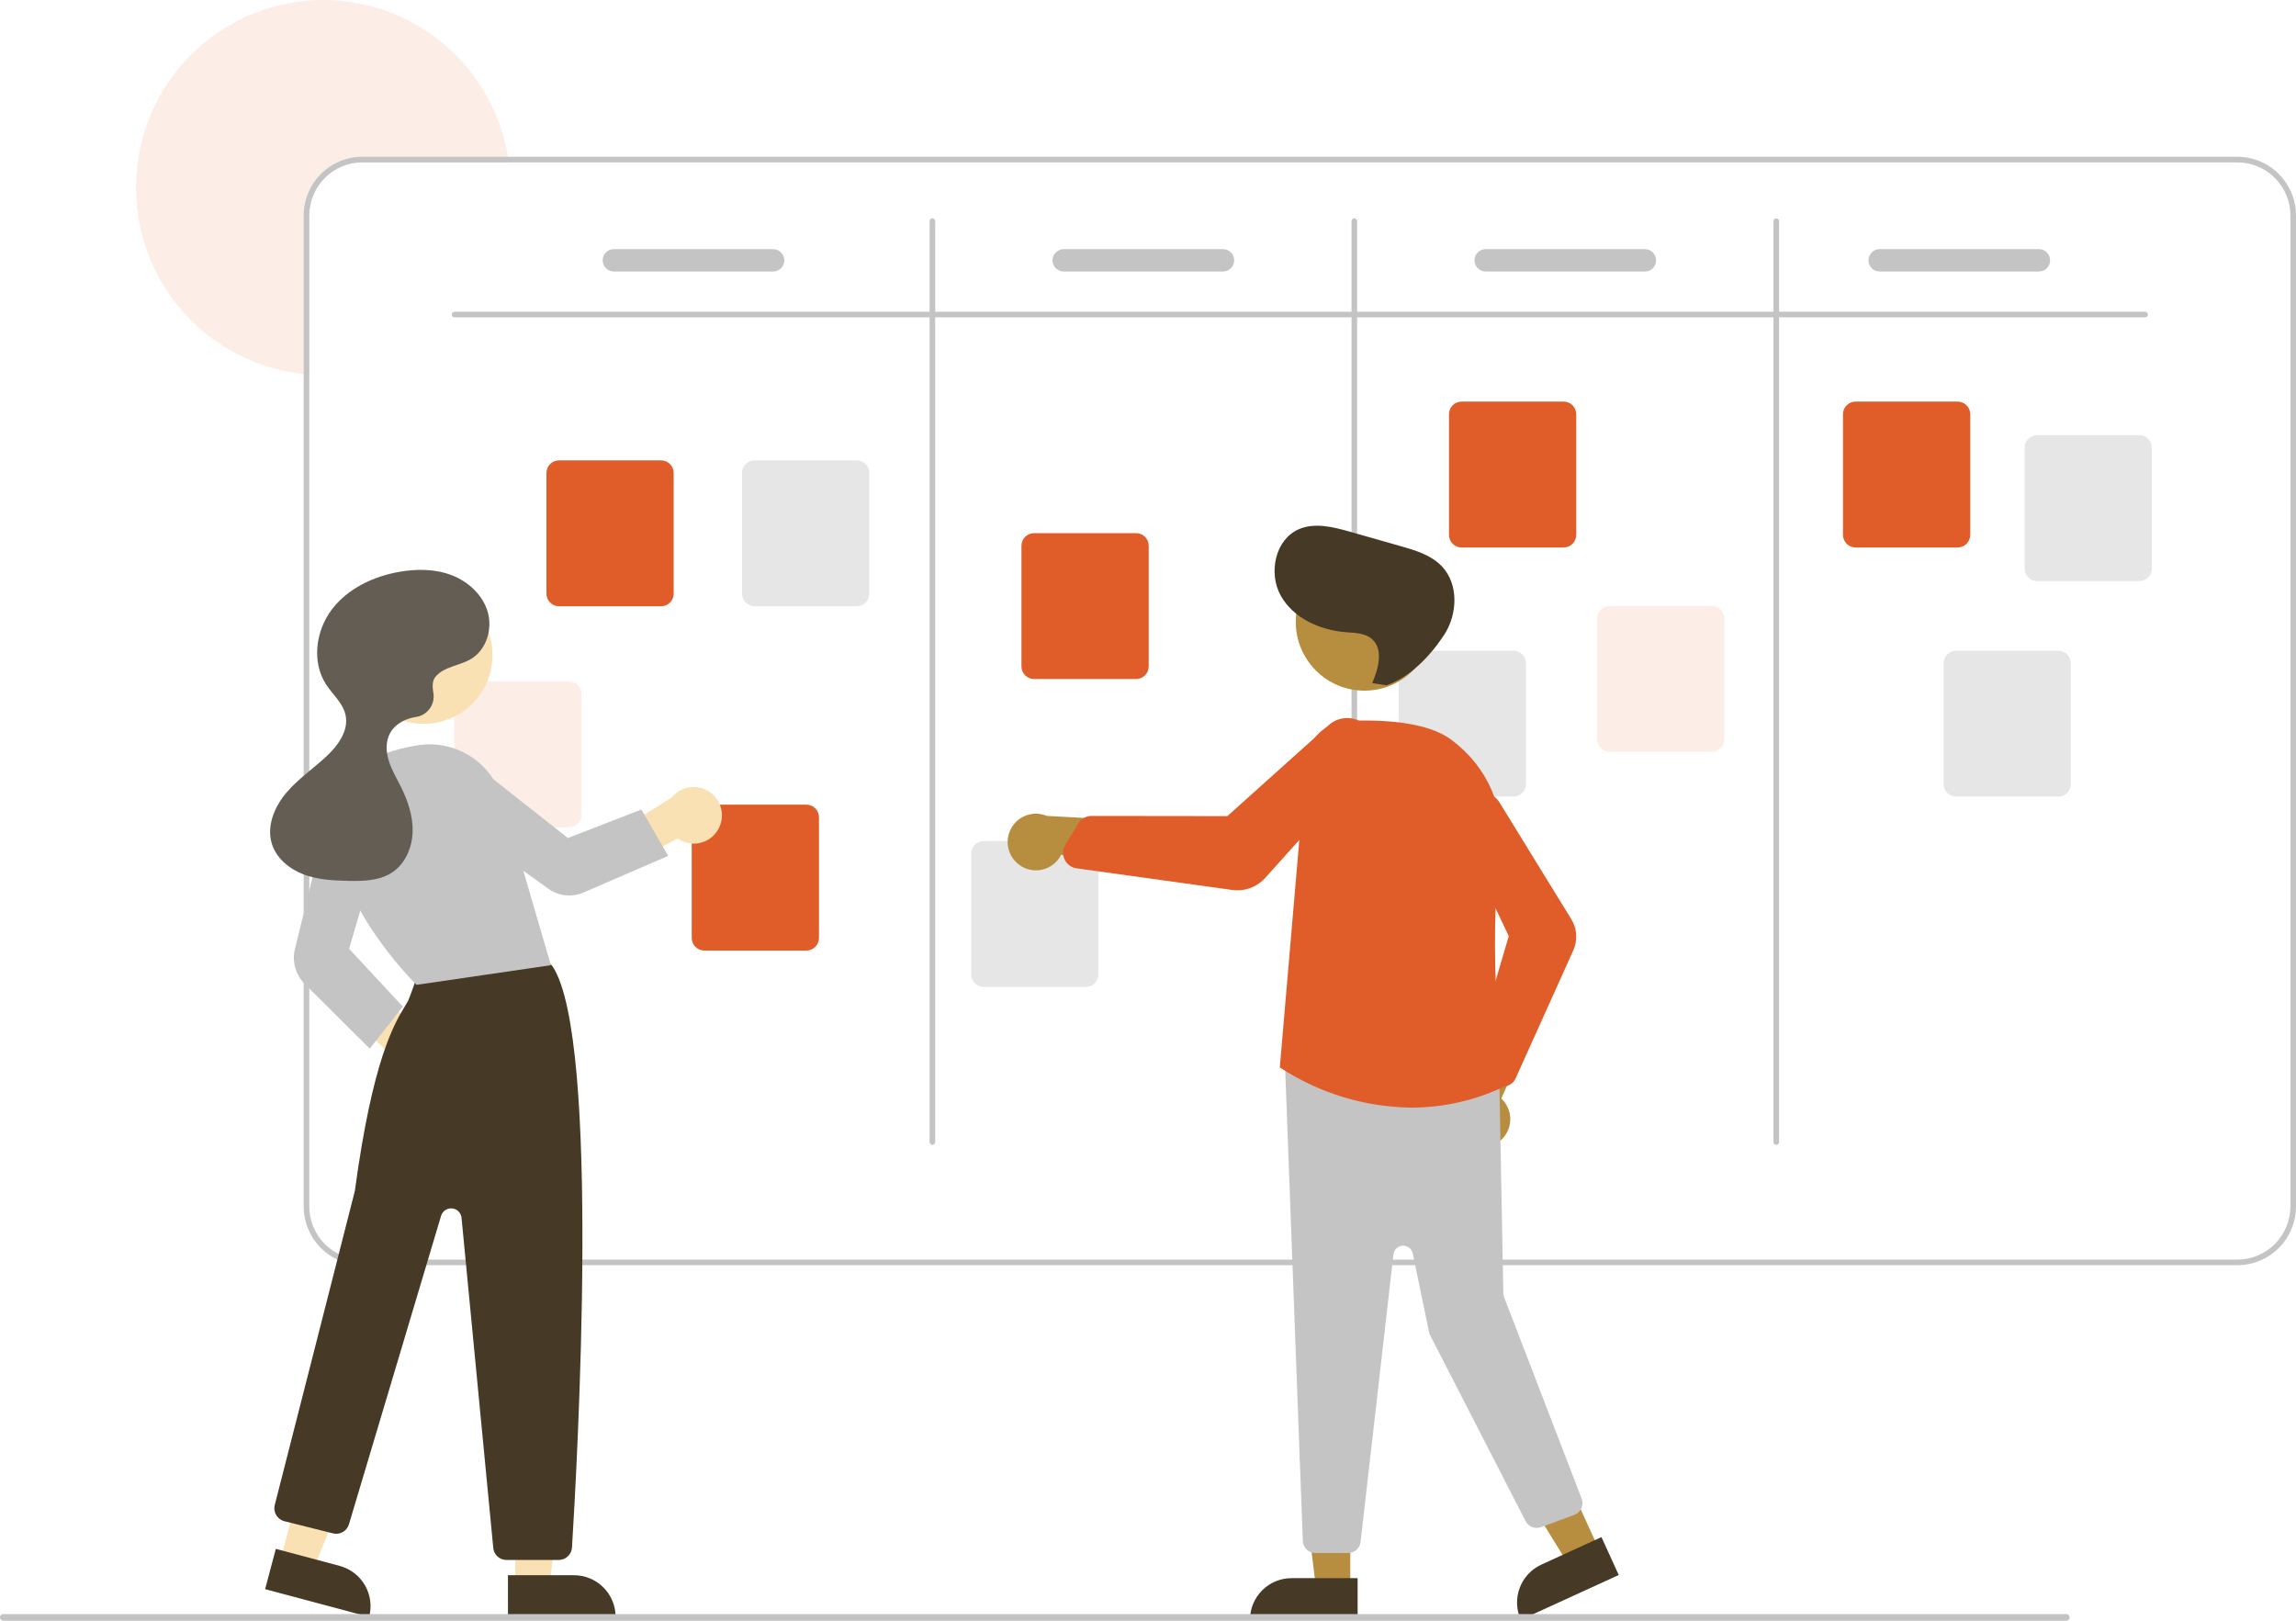 <svg width="255" height="180" viewBox="0 0 255 180" fill="none" xmlns="http://www.w3.org/2000/svg">
<g clip-path="url(#clip0)">
<path d="M56.506 18.031H40.244C38.68 18.032 37.181 18.655 36.076 19.762C34.97 20.87 34.349 22.371 34.347 23.937V41.598C34.139 41.586 33.931 41.567 33.727 41.542C29.874 41.136 26.211 39.66 23.151 37.281C20.091 34.901 17.756 31.712 16.408 28.074C15.061 24.436 14.755 20.493 15.524 16.69C16.294 12.887 18.109 9.375 20.765 6.55C23.42 3.724 26.811 1.699 30.555 0.701C34.298 -0.297 38.245 -0.228 41.952 0.901C45.658 2.03 48.976 4.174 51.531 7.091C54.086 10.007 55.777 13.581 56.413 17.409C56.447 17.614 56.478 17.823 56.506 18.031Z" fill="#FCEDE7"/>
<path d="M248.483 17.409H40.244C38.516 17.411 36.859 18.099 35.638 19.323C34.416 20.547 33.729 22.207 33.727 23.937V133.987C33.729 135.718 34.416 137.378 35.638 138.602C36.859 139.826 38.516 140.514 40.244 140.516H248.483C250.211 140.514 251.867 139.826 253.089 138.602C254.311 137.378 254.998 135.718 255 133.987V23.937C254.998 22.207 254.311 20.547 253.089 19.323C251.867 18.099 250.211 17.411 248.483 17.409ZM254.379 133.987C254.378 135.554 253.756 137.055 252.651 138.163C251.545 139.27 250.046 139.893 248.483 139.894H40.244C38.681 139.893 37.182 139.27 36.076 138.163C34.971 137.055 34.349 135.554 34.347 133.987V23.937C34.349 22.371 34.971 20.87 36.076 19.762C37.182 18.655 38.681 18.032 40.244 18.031H248.483C250.046 18.032 251.545 18.655 252.651 19.762C253.756 20.87 254.378 22.371 254.379 23.937V133.987Z" fill="#C4C4C4"/>
<path d="M238.242 35.244H50.485C50.403 35.244 50.324 35.211 50.266 35.153C50.208 35.094 50.175 35.015 50.175 34.933C50.175 34.85 50.208 34.771 50.266 34.713C50.324 34.655 50.403 34.622 50.485 34.622H238.242C238.324 34.622 238.403 34.655 238.461 34.713C238.519 34.771 238.552 34.85 238.552 34.933C238.552 35.015 238.519 35.094 238.461 35.153C238.403 35.211 238.324 35.244 238.242 35.244Z" fill="#C4C4C4"/>
<path d="M103.554 127.148C103.471 127.148 103.392 127.115 103.334 127.057C103.276 126.999 103.243 126.92 103.243 126.837V24.559C103.243 24.477 103.276 24.398 103.334 24.339C103.392 24.281 103.471 24.248 103.554 24.248C103.636 24.248 103.715 24.281 103.773 24.339C103.831 24.398 103.864 24.477 103.864 24.559V126.837C103.864 126.92 103.831 126.999 103.773 127.057C103.715 127.115 103.636 127.148 103.554 127.148V127.148Z" fill="#C4C4C4"/>
<path d="M150.415 127.148C150.333 127.148 150.254 127.115 150.196 127.057C150.137 126.999 150.105 126.92 150.105 126.837V24.559C150.105 24.477 150.137 24.398 150.196 24.339C150.254 24.281 150.333 24.248 150.415 24.248C150.497 24.248 150.576 24.281 150.635 24.339C150.693 24.398 150.725 24.477 150.725 24.559V126.837C150.725 126.92 150.693 126.999 150.635 127.057C150.576 127.115 150.497 127.148 150.415 127.148V127.148Z" fill="#C4C4C4"/>
<path d="M197.277 127.148C197.194 127.148 197.115 127.115 197.057 127.057C196.999 126.999 196.966 126.92 196.966 126.837V24.559C196.966 24.477 196.999 24.398 197.057 24.339C197.115 24.281 197.194 24.248 197.277 24.248C197.359 24.248 197.438 24.281 197.496 24.339C197.554 24.398 197.587 24.477 197.587 24.559V126.837C197.587 126.92 197.554 126.999 197.496 127.057C197.438 127.115 197.359 127.148 197.277 127.148V127.148Z" fill="#C4C4C4"/>
<path d="M73.424 67.332H62.084C61.714 67.331 61.359 67.184 61.097 66.921C60.835 66.659 60.688 66.304 60.688 65.933V52.528C60.688 52.157 60.835 51.801 61.097 51.539C61.359 51.277 61.714 51.129 62.084 51.129H73.424C73.794 51.129 74.149 51.277 74.411 51.539C74.673 51.801 74.82 52.157 74.821 52.528V65.933C74.82 66.304 74.673 66.659 74.411 66.921C74.149 67.184 73.794 67.331 73.424 67.332V67.332Z" fill="#E05D2A"/>
<path d="M89.562 105.569H78.222C77.852 105.569 77.497 105.422 77.235 105.159C76.973 104.897 76.826 104.541 76.825 104.171V90.766C76.826 90.395 76.973 90.039 77.235 89.777C77.497 89.515 77.852 89.367 78.222 89.367H89.562C89.932 89.367 90.287 89.515 90.549 89.777C90.811 90.039 90.958 90.395 90.958 90.766V104.171C90.958 104.541 90.811 104.897 90.549 105.159C90.287 105.422 89.932 105.569 89.562 105.569V105.569Z" fill="#E05D2A"/>
<path d="M126.182 75.415H114.842C114.472 75.414 114.117 75.266 113.855 75.004C113.593 74.742 113.446 74.386 113.446 74.016V60.611C113.446 60.24 113.593 59.884 113.855 59.622C114.117 59.36 114.472 59.212 114.842 59.212H126.182C126.552 59.212 126.907 59.36 127.169 59.622C127.431 59.884 127.578 60.24 127.579 60.611V74.016C127.578 74.386 127.431 74.742 127.169 75.004C126.907 75.267 126.552 75.414 126.182 75.415V75.415Z" fill="#E05D2A"/>
<path d="M173.664 60.803H162.325C161.954 60.803 161.599 60.655 161.337 60.393C161.076 60.131 160.928 59.775 160.928 59.404V46C160.928 45.629 161.076 45.273 161.337 45.011C161.599 44.749 161.954 44.601 162.325 44.601H173.664C174.035 44.601 174.39 44.749 174.651 45.011C174.913 45.273 175.061 45.629 175.061 46V59.404C175.061 59.775 174.913 60.131 174.651 60.393C174.39 60.655 174.035 60.803 173.664 60.803V60.803Z" fill="#E05D2A"/>
<path d="M217.422 60.803H206.083C205.712 60.803 205.357 60.655 205.096 60.393C204.834 60.131 204.686 59.775 204.686 59.404V46C204.686 45.629 204.834 45.273 205.096 45.011C205.357 44.749 205.712 44.601 206.083 44.601H217.422C217.793 44.601 218.148 44.749 218.409 45.011C218.671 45.273 218.819 45.629 218.819 46V59.404C218.819 59.775 218.671 60.131 218.409 60.393C218.148 60.655 217.793 60.803 217.422 60.803V60.803Z" fill="#E05D2A"/>
<path d="M237.595 64.534H226.255C225.885 64.534 225.53 64.386 225.268 64.124C225.006 63.861 224.859 63.506 224.858 63.135V49.73C224.859 49.359 225.006 49.004 225.268 48.741C225.53 48.479 225.885 48.332 226.255 48.331H237.595C237.965 48.332 238.32 48.479 238.582 48.741C238.844 49.004 238.991 49.359 238.991 49.73V63.135C238.991 63.506 238.844 63.861 238.582 64.124C238.32 64.386 237.965 64.534 237.595 64.534Z" fill="#E6E6E6"/>
<path d="M228.595 88.471H217.255C216.885 88.471 216.53 88.323 216.268 88.061C216.006 87.799 215.859 87.443 215.858 87.072V73.668C215.859 73.297 216.006 72.941 216.268 72.679C216.53 72.417 216.885 72.269 217.255 72.269H228.595C228.965 72.269 229.32 72.417 229.582 72.679C229.844 72.941 229.991 73.297 229.991 73.668V87.072C229.991 87.443 229.844 87.799 229.582 88.061C229.32 88.323 228.965 88.471 228.595 88.471Z" fill="#E6E6E6"/>
<path d="M190.113 83.497H178.773C178.403 83.497 178.048 83.349 177.786 83.087C177.524 82.825 177.377 82.469 177.376 82.098V68.694C177.377 68.323 177.524 67.967 177.786 67.705C178.048 67.442 178.403 67.295 178.773 67.295H190.113C190.483 67.295 190.838 67.442 191.1 67.705C191.361 67.967 191.509 68.323 191.509 68.694V82.098C191.509 82.469 191.361 82.825 191.1 83.087C190.838 83.349 190.483 83.497 190.113 83.497Z" fill="#FCEDE7"/>
<path d="M168.078 88.471H156.739C156.368 88.471 156.013 88.323 155.752 88.061C155.49 87.799 155.342 87.443 155.342 87.072V73.668C155.342 73.297 155.49 72.941 155.752 72.679C156.013 72.417 156.368 72.269 156.739 72.269H168.078C168.449 72.269 168.804 72.417 169.065 72.679C169.327 72.941 169.475 73.297 169.475 73.668V87.072C169.475 87.443 169.327 87.799 169.065 88.061C168.804 88.323 168.449 88.471 168.078 88.471V88.471Z" fill="#E6E6E6"/>
<path d="M120.596 109.611H109.256C108.886 109.61 108.531 109.463 108.269 109.201C108.007 108.938 107.86 108.583 107.86 108.212V94.807C107.86 94.436 108.007 94.081 108.269 93.818C108.531 93.556 108.886 93.409 109.256 93.408H120.596C120.966 93.409 121.321 93.556 121.583 93.818C121.845 94.081 121.992 94.436 121.993 94.807V108.212C121.992 108.583 121.845 108.938 121.583 109.201C121.321 109.463 120.966 109.61 120.596 109.611Z" fill="#E6E6E6"/>
<path d="M63.183 91.891H51.843C51.473 91.891 51.118 91.743 50.856 91.481C50.594 91.219 50.447 90.863 50.447 90.492V77.087C50.447 76.716 50.594 76.361 50.856 76.098C51.118 75.836 51.473 75.689 51.843 75.688H63.183C63.553 75.689 63.908 75.836 64.17 76.098C64.432 76.361 64.579 76.716 64.579 77.087V90.492C64.579 90.863 64.432 91.219 64.17 91.481C63.908 91.743 63.553 91.891 63.183 91.891V91.891Z" fill="#FCEDE7"/>
<path d="M95.148 67.332H83.808C83.438 67.331 83.083 67.184 82.821 66.921C82.559 66.659 82.412 66.304 82.412 65.933V52.528C82.412 52.157 82.559 51.801 82.821 51.539C83.083 51.277 83.438 51.129 83.808 51.129H95.148C95.518 51.129 95.873 51.277 96.135 51.539C96.397 51.801 96.544 52.157 96.545 52.528V65.933C96.544 66.304 96.397 66.659 96.135 66.921C95.873 67.184 95.518 67.331 95.148 67.332V67.332Z" fill="#E6E6E6"/>
<path d="M85.864 30.155H68.174C67.845 30.155 67.529 30.024 67.297 29.791C67.064 29.558 66.933 29.241 66.933 28.912C66.933 28.582 67.064 28.265 67.297 28.032C67.529 27.799 67.845 27.668 68.174 27.668H85.864C86.193 27.668 86.509 27.799 86.742 28.032C86.975 28.265 87.105 28.582 87.105 28.912C87.105 29.241 86.975 29.558 86.742 29.791C86.509 30.024 86.193 30.155 85.864 30.155Z" fill="#C4C4C4"/>
<path d="M135.829 30.155H118.14C117.81 30.155 117.495 30.024 117.262 29.791C117.029 29.558 116.898 29.241 116.898 28.912C116.898 28.582 117.029 28.265 117.262 28.032C117.495 27.799 117.81 27.668 118.14 27.668H135.829C136.158 27.668 136.474 27.799 136.707 28.032C136.94 28.265 137.07 28.582 137.07 28.912C137.07 29.241 136.94 29.558 136.707 29.791C136.474 30.024 136.158 30.155 135.829 30.155Z" fill="#C4C4C4"/>
<path d="M182.691 30.155H165.001C164.672 30.155 164.356 30.024 164.123 29.791C163.891 29.558 163.76 29.241 163.76 28.912C163.76 28.582 163.891 28.265 164.123 28.032C164.356 27.799 164.672 27.668 165.001 27.668H182.691C183.02 27.668 183.336 27.799 183.568 28.032C183.801 28.265 183.932 28.582 183.932 28.912C183.932 29.241 183.801 29.558 183.568 29.791C183.336 30.024 183.02 30.155 182.691 30.155Z" fill="#C4C4C4"/>
<path d="M226.449 30.155H208.759C208.43 30.155 208.114 30.024 207.881 29.791C207.649 29.558 207.518 29.241 207.518 28.912C207.518 28.582 207.649 28.265 207.881 28.032C208.114 27.799 208.43 27.668 208.759 27.668H226.449C226.778 27.668 227.094 27.799 227.326 28.032C227.559 28.265 227.69 28.582 227.69 28.912C227.69 29.241 227.559 29.558 227.326 29.791C227.094 30.024 226.778 30.155 226.449 30.155Z" fill="#C4C4C4"/>
<path d="M46.244 121.208C45.79 121.163 45.351 121.019 44.958 120.787C44.566 120.554 44.229 120.238 43.971 119.86C43.714 119.483 43.542 119.054 43.468 118.603C43.395 118.152 43.42 117.69 43.544 117.25L35.589 109.832L39.795 108.763L47.617 115.119C48.341 115.376 48.946 115.89 49.317 116.564C49.688 117.237 49.8 118.024 49.63 118.774C49.461 119.525 49.023 120.187 48.399 120.636C47.774 121.084 47.008 121.288 46.244 121.208V121.208Z" fill="#F9E1B3"/>
<path d="M57.228 176.034H61.033L62.843 161.334H57.227L57.228 176.034Z" fill="#F9E1B3"/>
<path d="M68.371 179.573L56.413 179.573L56.413 174.945L63.75 174.945C64.976 174.945 66.151 175.433 67.017 176.3C67.884 177.168 68.371 178.345 68.371 179.573V179.573L68.371 179.573Z" fill="#463926"/>
<path d="M31.141 173.282L34.818 174.263L40.342 160.523L34.916 159.077L31.141 173.282Z" fill="#F9E1B3"/>
<path d="M41 179.574L29.445 176.493L30.633 172.021L37.724 173.911C38.908 174.227 39.918 175.001 40.533 176.063C41.147 177.125 41.315 178.388 41 179.574V179.574V179.574Z" fill="#463926"/>
<path d="M62.056 173.251H56.251C55.884 173.252 55.53 173.116 55.258 172.869C54.987 172.622 54.818 172.282 54.784 171.916L51.26 135.254C51.234 134.985 51.115 134.734 50.925 134.543C50.734 134.351 50.483 134.233 50.215 134.206C49.946 134.18 49.677 134.248 49.453 134.399C49.23 134.549 49.065 134.773 48.987 135.032L38.755 169.29C38.646 169.654 38.402 169.963 38.072 170.151C37.743 170.339 37.353 170.392 36.986 170.299L31.585 168.947C31.396 168.899 31.219 168.815 31.063 168.699C30.907 168.583 30.776 168.437 30.676 168.27C30.577 168.103 30.511 167.918 30.483 167.725C30.456 167.532 30.466 167.336 30.515 167.148C30.603 166.802 39.332 132.632 39.408 132.28C41.386 117.679 43.752 113.767 45.023 111.665C45.128 111.491 45.225 111.331 45.312 111.18C45.421 110.991 46.092 109.114 46.517 107.895C46.572 107.697 46.668 107.513 46.798 107.353C46.928 107.194 47.09 107.063 47.273 106.97C52.614 104.234 58.863 106.128 60.651 106.773C60.948 106.878 61.203 107.076 61.377 107.338C66.741 115.443 64.109 162.515 63.527 171.87C63.502 172.244 63.337 172.595 63.064 172.851C62.791 173.108 62.431 173.251 62.056 173.251V173.251Z" fill="#463926"/>
<path d="M47.074 80.388C51.284 80.388 54.696 76.969 54.696 72.752C54.696 68.535 51.284 65.117 47.074 65.117C42.864 65.117 39.452 68.535 39.452 72.752C39.452 76.969 42.864 80.388 47.074 80.388Z" fill="#F9E1B3"/>
<path d="M46.266 109.378L46.212 109.325C46.109 109.225 35.953 99.259 37.267 90.043C37.829 86.101 41.013 83.582 46.474 82.759C48.481 82.46 50.527 82.897 52.238 83.989C53.948 85.081 55.208 86.755 55.785 88.703L61.184 107.195L46.266 109.378Z" fill="#C4C4C4"/>
<path d="M41.068 116.467L33.832 109.263C33.337 108.768 32.978 108.153 32.788 107.479C32.599 106.804 32.587 106.092 32.752 105.411L36.255 91.136C36.36 90.708 36.551 90.307 36.818 89.956C37.084 89.605 37.419 89.313 37.802 89.097C38.186 88.882 38.609 88.747 39.047 88.702C39.484 88.657 39.926 88.703 40.345 88.835C41.145 89.094 41.812 89.653 42.206 90.395C42.601 91.138 42.691 92.005 42.459 92.813L38.77 105.371L44.734 111.787L41.068 116.467Z" fill="#C4C4C4"/>
<path d="M79.883 91.883C79.692 92.298 79.412 92.666 79.063 92.961C78.715 93.255 78.306 93.47 77.865 93.59C77.425 93.709 76.964 93.73 76.514 93.652C76.065 93.573 75.638 93.397 75.264 93.136L65.603 98.151L66.03 93.891L74.595 88.581C75.075 87.981 75.758 87.578 76.516 87.448C77.273 87.319 78.051 87.472 78.703 87.879C79.355 88.286 79.835 88.919 80.052 89.657C80.27 90.394 80.21 91.187 79.883 91.883H79.883Z" fill="#F9E1B3"/>
<path d="M74.209 95.055L64.791 99.132C64.165 99.401 63.479 99.504 62.801 99.431C62.123 99.358 61.475 99.112 60.919 98.715L48.944 90.12C48.586 89.863 48.285 89.536 48.059 89.158C47.833 88.781 47.687 88.36 47.629 87.924C47.572 87.487 47.605 87.043 47.725 86.62C47.846 86.196 48.052 85.802 48.331 85.461C48.867 84.814 49.634 84.401 50.468 84.31C51.303 84.219 52.14 84.457 52.803 84.974L63.071 93.07L71.234 89.906L74.209 95.055Z" fill="#C4C4C4"/>
<path d="M48.337 75.199C49.278 74.019 51.035 73.955 52.326 73.177C54.018 72.157 54.718 69.878 54.172 67.977C53.627 66.076 52.019 64.595 50.176 63.886C48.332 63.177 46.281 63.169 44.336 63.511C41.441 64.021 38.59 65.375 36.824 67.729C35.058 70.084 34.609 73.532 36.209 76.003C36.945 77.138 38.08 78.075 38.374 79.397C38.759 81.131 37.545 82.804 36.244 84.012C34.761 85.388 33.06 86.54 31.762 88.091C30.463 89.642 29.597 91.762 30.189 93.697C30.686 95.319 32.131 96.513 33.715 97.112C35.3 97.71 37.026 97.796 38.718 97.83C40.362 97.862 42.109 97.822 43.493 96.934C44.976 95.983 45.768 94.18 45.826 92.418C45.885 90.656 45.297 88.929 44.509 87.352C44.039 86.412 43.493 85.502 43.181 84.498C42.869 83.495 42.815 82.356 43.315 81.432C43.84 80.461 44.903 79.875 45.985 79.662C46.041 79.651 46.101 79.641 46.163 79.632C46.471 79.592 46.767 79.49 47.035 79.332C47.302 79.174 47.535 78.963 47.718 78.712C47.902 78.462 48.033 78.176 48.104 77.873C48.174 77.57 48.182 77.256 48.128 76.95C48.005 76.262 48.016 75.603 48.337 75.199Z" fill="#635D54"/>
<path d="M149.966 176.36H146.161L144.351 161.659L149.966 161.659L149.966 176.36Z" fill="#B78E40"/>
<path d="M143.443 175.271H150.781V179.899H138.823C138.823 179.291 138.943 178.689 139.175 178.128C139.407 177.566 139.748 177.056 140.177 176.626C140.606 176.196 141.115 175.856 141.675 175.623C142.236 175.39 142.837 175.271 143.443 175.271Z" fill="#463926"/>
<path d="M177.572 172.043L174.112 173.626L166.367 161.008L171.475 158.671L177.572 172.043Z" fill="#B78E40"/>
<path d="M171.188 173.767L177.862 170.713L179.782 174.922L168.905 179.899C168.653 179.346 168.512 178.749 168.49 178.142C168.469 177.534 168.567 176.929 168.779 176.359C168.991 175.79 169.313 175.268 169.726 174.823C170.139 174.378 170.636 174.019 171.188 173.767V173.767Z" fill="#463926"/>
<path d="M166.492 126.793C166.857 126.518 167.157 126.166 167.371 125.763C167.585 125.359 167.708 124.914 167.732 124.457C167.756 124.001 167.679 123.545 167.508 123.121C167.337 122.698 167.075 122.317 166.741 122.006L171.213 111.84L165.531 112.805L162.155 122.31C161.671 122.907 161.421 123.661 161.455 124.43C161.488 125.199 161.802 125.929 162.336 126.481C162.871 127.034 163.589 127.371 164.355 127.428C165.121 127.485 165.881 127.259 166.492 126.793Z" fill="#B78E40"/>
<path d="M149.723 172.484H146.089C145.736 172.482 145.397 172.348 145.139 172.108C144.881 171.867 144.723 171.538 144.696 171.186L142.714 118.164C142.699 117.96 142.729 117.756 142.801 117.566C142.873 117.375 142.986 117.203 143.131 117.061C143.277 116.919 143.452 116.81 143.644 116.742C143.835 116.675 144.04 116.65 144.242 116.67L165.263 118.906C165.604 118.94 165.92 119.097 166.153 119.349C166.385 119.601 166.517 119.929 166.524 120.272L166.964 143.661C166.967 143.788 166.991 143.913 167.037 144.032L175.66 166.431C175.726 166.604 175.758 166.789 175.753 166.974C175.747 167.16 175.705 167.342 175.629 167.511C175.553 167.68 175.444 167.832 175.308 167.959C175.173 168.085 175.013 168.183 174.839 168.247L171.156 169.606C170.836 169.724 170.484 169.721 170.167 169.597C169.849 169.473 169.588 169.237 169.432 168.934L158.839 148.301C158.781 148.189 158.739 148.07 158.713 147.946L156.904 139.212C156.851 138.959 156.711 138.733 156.507 138.574C156.303 138.416 156.049 138.335 155.791 138.347C155.533 138.358 155.288 138.462 155.099 138.638C154.91 138.814 154.791 139.053 154.761 139.309L151.111 171.244C151.072 171.585 150.909 171.9 150.653 172.129C150.397 172.357 150.066 172.484 149.723 172.484V172.484Z" fill="#C4C4C4"/>
<path d="M151.533 76.705C155.743 76.705 159.156 73.287 159.156 69.07C159.156 64.853 155.743 61.434 151.533 61.434C147.324 61.434 143.911 64.853 143.911 69.07C143.911 73.287 147.324 76.705 151.533 76.705Z" fill="#B78E40"/>
<path d="M156.76 123.012C151.591 122.955 146.546 121.424 142.214 118.598L142.14 118.547L142.147 118.457L145.063 84.442C145.163 83.288 145.678 82.209 146.511 81.406C147.343 80.602 148.439 80.128 149.594 80.07C153.372 79.896 158.448 80.116 161.165 82.143C165.271 85.206 167.25 89.82 166.595 94.799C165.235 105.126 166.775 119.057 166.955 120.611L166.968 120.723L166.866 120.77C163.7 122.245 160.252 123.01 156.76 123.012V123.012Z" fill="#E05D2A"/>
<path d="M166.92 120.669C166.705 120.668 166.493 120.623 166.296 120.537C166.1 120.45 165.923 120.323 165.778 120.164L164.111 118.342C163.93 118.144 163.804 117.903 163.744 117.642C163.684 117.381 163.691 117.109 163.766 116.852L167.568 103.962L161.783 91.793C161.513 91.223 161.447 90.578 161.596 89.965C161.727 89.427 162.018 88.942 162.431 88.573C162.843 88.204 163.357 87.969 163.905 87.899C164.454 87.829 165.01 87.927 165.502 88.18C165.993 88.433 166.397 88.83 166.659 89.317L174.509 102.076C174.828 102.594 175.015 103.182 175.054 103.789C175.093 104.396 174.982 105.003 174.732 105.557L168.336 119.754C168.231 119.988 168.069 120.193 167.865 120.349C167.661 120.506 167.421 120.609 167.167 120.649C167.086 120.662 167.003 120.669 166.92 120.669V120.669Z" fill="#E05D2A"/>
<path d="M113.193 96.046C113.559 96.319 113.981 96.508 114.428 96.6C114.874 96.692 115.336 96.684 115.78 96.578C116.224 96.472 116.639 96.27 116.996 95.986C117.353 95.702 117.644 95.343 117.848 94.934L128.846 96.362L126.318 91.174L116.262 90.613C115.554 90.316 114.761 90.289 114.034 90.538C113.307 90.787 112.697 91.294 112.319 91.964C111.94 92.634 111.821 93.419 111.982 94.171C112.143 94.924 112.574 95.591 113.193 96.046V96.046Z" fill="#B78E40"/>
<path d="M137.435 98.879C137.243 98.879 137.052 98.866 136.862 98.84L119.56 96.436C119.277 96.397 119.009 96.288 118.779 96.119C118.548 95.95 118.363 95.727 118.241 95.469C118.201 95.385 118.168 95.299 118.142 95.211H118.142C118.075 94.981 118.057 94.74 118.087 94.503C118.118 94.266 118.198 94.038 118.321 93.833L119.752 91.455C119.907 91.201 120.123 90.991 120.382 90.845C120.64 90.698 120.932 90.621 121.228 90.62H121.231L136.312 90.638L147.576 80.529C148.1 80.06 148.769 79.785 149.471 79.752C150.087 79.723 150.698 79.882 151.222 80.208C151.746 80.534 152.16 81.012 152.407 81.578C152.655 82.144 152.726 82.772 152.61 83.38C152.494 83.987 152.198 84.544 151.759 84.979L140.52 97.501C140.131 97.935 139.655 98.281 139.124 98.519C138.592 98.757 138.017 98.879 137.435 98.879V98.879Z" fill="#E05D2A"/>
<path d="M152.4 75.862C153.096 74.248 153.686 72.097 152.35 70.955C151.575 70.293 150.459 70.291 149.443 70.209C146.583 69.977 143.638 68.659 142.24 66.148C140.842 63.637 141.623 59.904 144.26 58.772C146.038 58.008 148.077 58.528 149.938 59.057L155.526 60.644C157.186 61.116 158.929 61.636 160.125 62.883C162.031 64.872 161.889 68.234 160.375 70.536C158.86 72.838 156.58 75.24 153.97 76.114L152.4 75.862Z" fill="#463926"/>
<path d="M229.493 180H0.37C0.321 180 0.273 179.991 0.228 179.972C0.183 179.954 0.142 179.926 0.108 179.892C0.073 179.858 0.046 179.817 0.027 179.772C0.009 179.727 -0.001 179.678 -0.001 179.63C-0.001 179.581 0.009 179.533 0.027 179.488C0.046 179.443 0.073 179.402 0.108 179.368C0.142 179.333 0.183 179.306 0.228 179.288C0.273 179.269 0.321 179.26 0.37 179.26H229.493C229.541 179.26 229.589 179.269 229.634 179.288C229.679 179.306 229.72 179.333 229.755 179.368C229.789 179.402 229.816 179.443 229.835 179.488C229.854 179.533 229.863 179.581 229.863 179.63C229.863 179.678 229.854 179.727 229.835 179.772C229.816 179.817 229.789 179.858 229.755 179.892C229.72 179.926 229.679 179.954 229.634 179.972C229.589 179.991 229.541 180 229.493 180V180Z" fill="#C4C4C4"/>
</g>
<defs>
<clipPath id="clip0">
<rect width="255" height="180" fill="white"/>
</clipPath>
</defs>
</svg>
